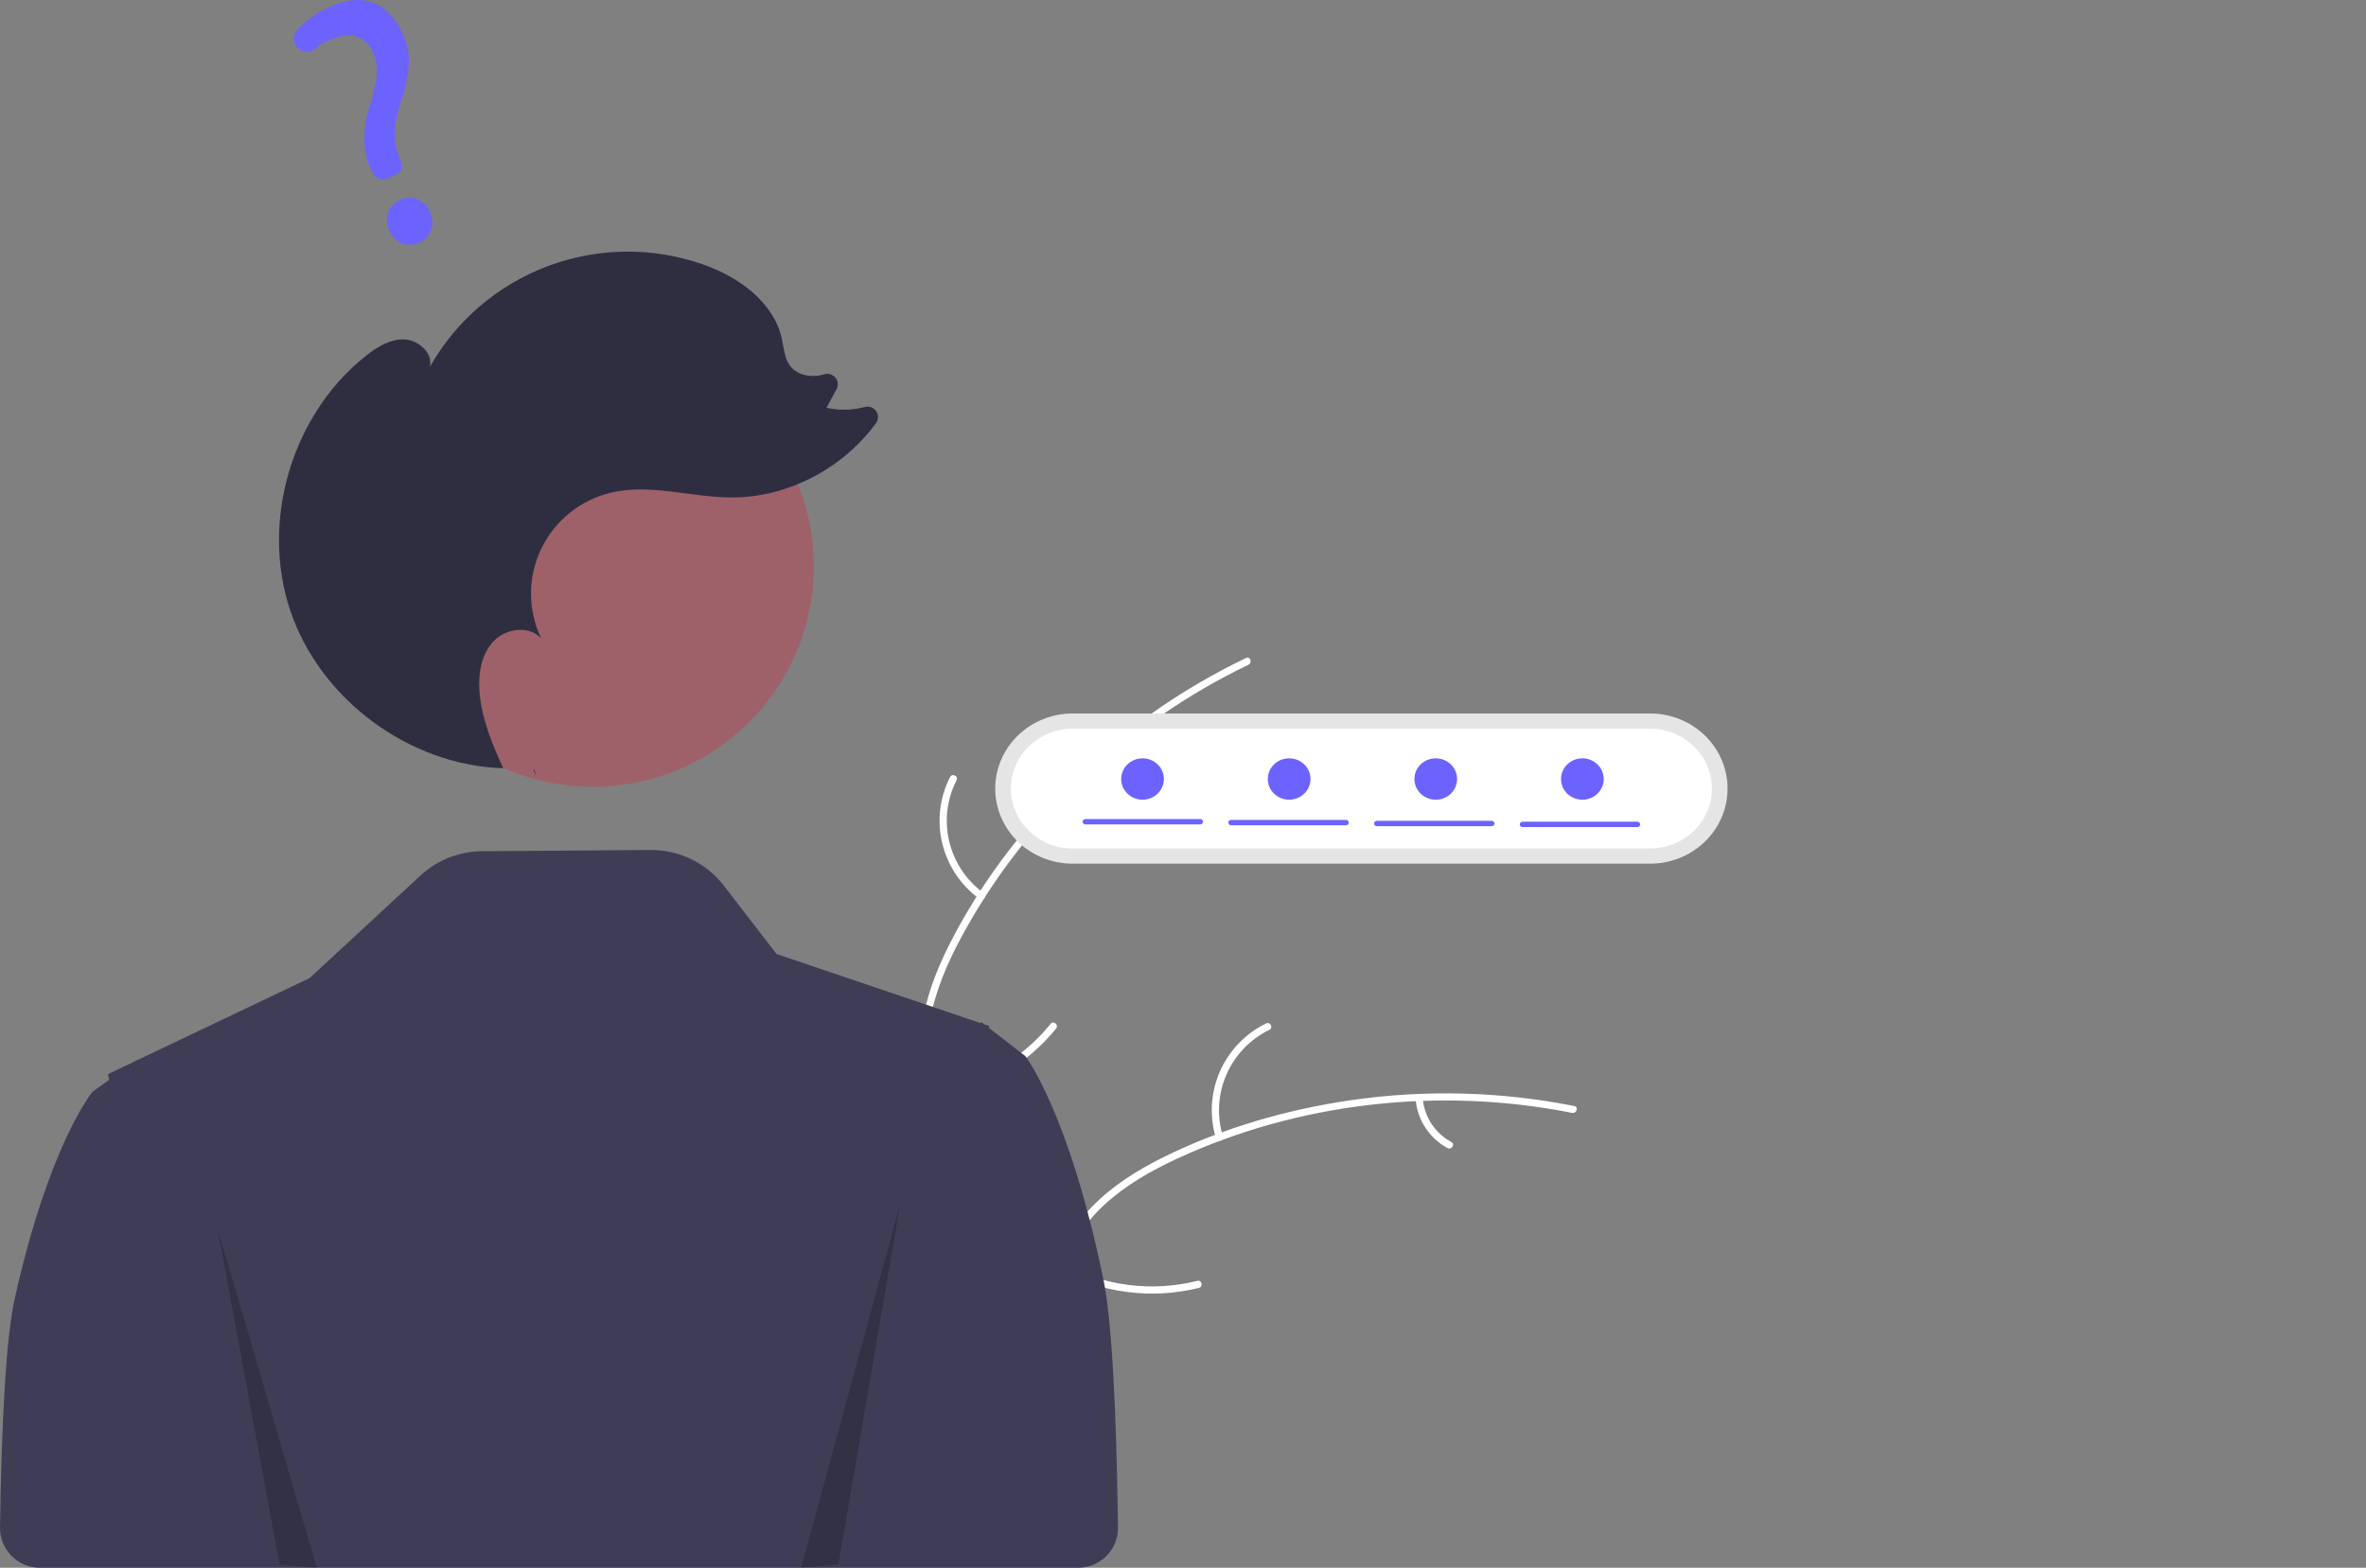 <svg width="252" height="167" viewBox="0 0 252 167" fill="none" xmlns="http://www.w3.org/2000/svg">
<rect x="0" y="0" width="252" height="167" fill="#808080" stroke="none"/>
<g clip-path="url(#clip0_383_180)">
<path d="M132.967 70.814C120.071 77.005 109.075 87.344 102.325 99.952C100.866 102.678 99.623 105.57 99.081 108.628C98.539 111.687 98.918 114.599 99.966 117.505C100.924 120.161 102.212 122.767 102.506 125.61C102.815 128.605 101.71 131.406 99.72 133.63C97.286 136.35 94.016 138.035 90.761 139.573C87.148 141.28 83.367 142.996 80.808 146.182C80.497 146.568 79.915 146.066 80.225 145.68C84.678 140.137 92.3 139.095 97.586 134.629C100.053 132.546 101.905 129.708 101.788 126.384C101.685 123.476 100.359 120.788 99.366 118.106C98.323 115.291 97.803 112.461 98.177 109.459C98.56 106.389 99.691 103.442 101.074 100.691C104.194 94.486 108.462 88.79 113.352 83.865C118.972 78.205 125.522 73.545 132.717 70.088C133.163 69.874 133.409 70.602 132.967 70.814Z" fill="white"/>
<path d="M104.302 95.739C102.325 94.297 100.927 92.202 100.356 89.827C99.785 87.452 100.08 84.952 101.187 82.774C101.412 82.334 102.108 82.662 101.883 83.103C100.848 85.13 100.574 87.458 101.11 89.669C101.646 91.879 102.957 93.826 104.806 95.157C105.207 95.447 104.701 96.027 104.302 95.739Z" fill="white"/>
<path d="M99.302 116.222C104.256 115.5 108.755 112.943 111.902 109.06C112.213 108.675 112.796 109.178 112.485 109.562C109.202 113.596 104.515 116.248 99.358 116.988C98.867 117.058 98.813 116.292 99.302 116.222V116.222Z" fill="white"/>
<path d="M119.352 79.15C120.001 79.867 120.817 80.412 121.729 80.736C122.641 81.06 123.619 81.153 124.576 81.007C125.066 80.931 125.12 81.698 124.632 81.773C123.574 81.93 122.494 81.825 121.486 81.47C120.478 81.114 119.573 80.517 118.849 79.732C118.775 79.663 118.729 79.569 118.722 79.469C118.714 79.368 118.746 79.269 118.809 79.19C118.876 79.114 118.971 79.066 119.073 79.059C119.174 79.051 119.275 79.084 119.352 79.15Z" fill="white"/>
<path d="M167.44 118.548C153.406 115.748 138.385 117.402 125.382 123.417C122.571 124.717 119.833 126.28 117.554 128.396C115.274 130.513 113.818 133.066 112.901 136.015C112.062 138.711 111.517 141.565 110.035 144.011C108.474 146.589 105.9 148.162 102.969 148.742C99.383 149.452 95.755 148.835 92.228 148.109C88.312 147.302 84.257 146.402 80.29 147.41C79.809 147.532 79.647 146.781 80.127 146.659C87.029 144.907 93.745 148.651 100.661 148.259C103.889 148.076 107.081 146.923 108.995 144.198C110.668 141.815 111.233 138.872 112.059 136.135C112.926 133.261 114.219 130.689 116.33 128.517C118.49 126.295 121.172 124.622 123.938 123.255C130.174 120.174 137.022 118.188 143.899 117.192C151.804 116.047 159.847 116.259 167.68 117.818C168.165 117.915 167.922 118.644 167.44 118.548V118.548Z" fill="white"/>
<path d="M129.505 121.239C128.797 118.901 128.945 116.389 129.923 114.15C130.902 111.911 132.646 110.092 134.845 109.017C135.291 108.801 135.648 109.481 135.202 109.698C133.152 110.695 131.528 112.39 130.621 114.476C129.714 116.563 129.586 118.904 130.258 121.077C130.404 121.55 129.65 121.709 129.505 121.239Z" fill="white"/>
<path d="M113.145 134.592C117.537 136.99 122.673 137.649 127.529 136.438C128.011 136.318 128.173 137.069 127.692 137.189C122.635 138.439 117.292 137.743 112.728 135.237C112.293 134.998 112.713 134.354 113.145 134.592Z" fill="white"/>
<path d="M151.537 117.03C151.622 117.992 151.945 118.917 152.478 119.723C153.01 120.529 153.735 121.191 154.587 121.649C155.024 121.882 154.604 122.526 154.169 122.294C153.23 121.784 152.431 121.052 151.841 120.163C151.251 119.274 150.888 118.254 150.784 117.192C150.766 117.093 150.787 116.991 150.841 116.906C150.896 116.821 150.981 116.76 151.079 116.736C151.179 116.715 151.283 116.734 151.369 116.789C151.455 116.844 151.515 116.931 151.537 117.03Z" fill="white"/>
<path d="M117.507 136.197C113.822 118.427 109.215 112.503 109.215 112.503L107.455 111.142L105.338 109.502L105.348 109.291L104.846 109.121L104.728 109.03L104.535 108.882L104.504 108.915L104.438 108.983L94.861 105.737L82.71 101.621L77.084 94.328C76.168 93.141 74.988 92.181 73.637 91.524C72.287 90.867 70.802 90.531 69.299 90.542L51.33 90.674C48.9 90.692 46.565 91.616 44.784 93.263L32.973 104.188L14.569 112.953L14.538 112.922L14.345 113.06L11.501 114.415L11.619 115.024L9.859 116.291C9.859 116.291 5.252 121.804 1.566 138.338C0.629 142.546 0.167 151.571 0 162.692C-0.008 163.255 0.096 163.813 0.306 164.335C0.516 164.858 0.828 165.333 1.224 165.734C1.62 166.135 2.092 166.453 2.612 166.67C3.133 166.888 3.691 167 4.256 167H102.553V167H114.822C115.386 167 115.944 166.888 116.464 166.671C116.984 166.454 117.456 166.136 117.852 165.735C118.248 165.335 118.56 164.86 118.77 164.338C118.98 163.817 119.085 163.259 119.077 162.696C118.914 150.595 118.453 140.76 117.507 136.197Z" fill="#3F3D56"/>
<path d="M63.136 83.81C76.138 83.81 86.678 73.3 86.678 60.335C86.678 47.37 76.138 36.86 63.136 36.86C50.135 36.86 39.595 47.37 39.595 60.335C39.595 73.3 50.135 83.81 63.136 83.81Z" fill="#9E616A"/>
<path d="M57.114 82.661C57.013 82.44 56.913 82.218 56.813 81.996C56.852 81.997 56.89 82.003 56.928 82.004L57.114 82.661Z" fill="#2F2E41"/>
<path d="M38.94 37.927C40.131 36.98 41.522 36.109 43.045 36.158C44.567 36.207 46.111 37.578 45.795 39.063C48.591 34.127 53.042 30.33 58.366 28.339C63.69 26.348 69.547 26.291 74.909 28.178C78.692 29.509 82.402 32.172 83.272 36.077C83.495 37.08 83.543 38.179 84.17 38.994C84.962 40.02 86.476 40.252 87.723 39.891C87.736 39.888 87.748 39.884 87.761 39.88C87.971 39.809 88.199 39.801 88.413 39.86C88.628 39.919 88.82 40.04 88.965 40.209C89.11 40.377 89.201 40.585 89.225 40.806C89.25 41.026 89.208 41.249 89.105 41.446L88.034 43.437C89.384 43.737 90.786 43.707 92.121 43.35C92.343 43.292 92.578 43.304 92.792 43.384C93.007 43.464 93.192 43.609 93.321 43.797C93.451 43.986 93.518 44.211 93.514 44.439C93.511 44.668 93.436 44.89 93.302 45.075C89.772 49.908 83.874 53.028 77.856 52.992C73.579 52.966 69.257 51.496 65.094 52.477C63.484 52.856 61.979 53.59 60.69 54.625C59.401 55.66 58.361 56.97 57.646 58.458C56.931 59.946 56.559 61.575 56.558 63.225C56.557 64.875 56.926 66.505 57.638 67.994C56.36 66.599 53.888 66.93 52.579 68.297C51.271 69.665 50.932 71.706 51.064 73.591C51.266 76.475 52.399 79.192 53.593 81.837C43.579 81.522 34.107 74.517 30.919 65.043C27.717 55.529 31.073 44.186 38.94 37.927Z" fill="#2F2E41"/>
<path opacity="0.2" d="M23.171 130.832L29.774 166.656L33.736 167L23.171 130.832Z" fill="black"/>
<path opacity="0.2" d="M95.902 128.131L89.299 166.63L85.338 167L95.902 128.131Z" fill="black"/>
<path d="M44.572 25.871C43.306 26.398 41.985 25.82 41.431 24.497C40.868 23.154 41.394 21.791 42.68 21.255C43.966 20.719 45.264 21.298 45.835 22.663C46.398 24.008 45.879 25.327 44.572 25.871ZM42.147 18.611L41.14 19.03C40.889 19.134 40.607 19.139 40.352 19.046C40.097 18.952 39.886 18.767 39.761 18.526L39.711 18.429C38.628 16.481 38.504 14.113 39.344 11.396C40.123 8.958 40.447 7.244 39.796 5.691C39.044 3.895 37.438 3.333 35.391 4.148C34.597 4.478 34.344 4.473 33.719 5.091C33.583 5.227 33.421 5.335 33.243 5.407C33.064 5.479 32.873 5.515 32.68 5.512C32.494 5.51 32.31 5.47 32.14 5.396C31.969 5.321 31.815 5.213 31.688 5.078C31.442 4.818 31.304 4.474 31.302 4.116C31.3 3.758 31.434 3.413 31.678 3.15C32.728 2.054 33.995 1.186 35.399 0.603C39.798 -1.229 42.013 1.475 43.026 3.896C44.018 6.263 43.46 8.459 42.564 11.304C41.813 13.668 41.857 15.419 42.71 17.16C42.771 17.292 42.806 17.435 42.811 17.58C42.816 17.725 42.791 17.87 42.738 18.005C42.686 18.141 42.606 18.264 42.505 18.368C42.403 18.473 42.281 18.555 42.147 18.611L42.147 18.611Z" fill="#6C63FF"/>
<path d="M114.252 76C112.063 76 109.964 76.843 108.417 78.343C106.869 79.843 106 81.878 106 84C106 86.122 106.869 88.157 108.417 89.657C109.964 91.157 112.063 92 114.252 92H175.748C177.937 92 180.036 91.157 181.583 89.657C183.131 88.157 184 86.122 184 84C184 81.878 183.131 79.843 181.583 78.343C180.036 76.843 177.937 76 175.748 76H114.252Z" fill="#E5E5E5"/>
<path d="M114.252 77.619C112.506 77.619 110.832 78.291 109.598 79.488C108.363 80.685 107.67 82.308 107.67 84C107.67 85.692 108.363 87.315 109.598 88.512C110.832 89.709 112.506 90.381 114.252 90.381H175.748C177.494 90.381 179.168 89.709 180.402 88.512C181.637 87.315 182.33 85.692 182.33 84C182.33 82.308 181.637 80.685 180.402 79.488C179.168 78.291 177.494 77.619 175.748 77.619H114.252Z" fill="white"/>
<path d="M127.836 87.816H115.6C115.561 87.816 115.523 87.808 115.487 87.794C115.451 87.78 115.418 87.759 115.39 87.733C115.363 87.706 115.341 87.674 115.326 87.639C115.311 87.605 115.303 87.567 115.303 87.53C115.303 87.492 115.311 87.455 115.326 87.42C115.341 87.385 115.363 87.354 115.39 87.327C115.418 87.3 115.451 87.279 115.487 87.265C115.523 87.251 115.561 87.244 115.6 87.244H127.836C127.913 87.245 127.988 87.275 128.043 87.328C128.098 87.382 128.128 87.454 128.128 87.53C128.128 87.605 128.098 87.678 128.043 87.731C127.988 87.785 127.913 87.815 127.836 87.816Z" fill="#6C63FF"/>
<path d="M143.357 87.911H131.122C131.083 87.911 131.044 87.904 131.008 87.889C130.972 87.875 130.939 87.854 130.912 87.828C130.884 87.801 130.862 87.77 130.847 87.735C130.833 87.7 130.825 87.663 130.825 87.625C130.825 87.587 130.833 87.55 130.847 87.515C130.862 87.48 130.884 87.449 130.912 87.422C130.939 87.396 130.972 87.375 131.008 87.361C131.044 87.346 131.083 87.339 131.122 87.339H143.357C143.396 87.339 143.434 87.346 143.47 87.361C143.506 87.375 143.539 87.396 143.567 87.422C143.594 87.449 143.616 87.48 143.631 87.515C143.646 87.55 143.654 87.587 143.654 87.625C143.654 87.663 143.646 87.7 143.631 87.735C143.616 87.77 143.594 87.801 143.567 87.828C143.539 87.854 143.506 87.875 143.47 87.889C143.434 87.904 143.396 87.911 143.357 87.911Z" fill="#6C63FF"/>
<path d="M158.879 88.006H146.643C146.565 88.005 146.491 87.975 146.436 87.922C146.381 87.868 146.35 87.796 146.35 87.72C146.35 87.645 146.381 87.572 146.436 87.519C146.491 87.465 146.565 87.435 146.643 87.434H158.879C158.917 87.434 158.956 87.441 158.992 87.456C159.028 87.47 159.061 87.491 159.088 87.517C159.116 87.544 159.138 87.576 159.153 87.61C159.168 87.645 159.175 87.683 159.175 87.72C159.175 87.758 159.168 87.795 159.153 87.83C159.138 87.865 159.116 87.896 159.088 87.923C159.061 87.95 159.028 87.971 158.992 87.985C158.956 87.999 158.917 88.006 158.879 88.006H158.879Z" fill="#6C63FF"/>
<path d="M174.4 88.101H162.164C162.087 88.101 162.012 88.07 161.957 88.017C161.902 87.963 161.872 87.891 161.872 87.816C161.872 87.74 161.902 87.668 161.957 87.614C162.012 87.561 162.087 87.53 162.164 87.53H174.4C174.478 87.53 174.552 87.561 174.607 87.614C174.662 87.668 174.693 87.74 174.693 87.816C174.693 87.891 174.662 87.963 174.607 88.017C174.552 88.07 174.478 88.101 174.4 88.101Z" fill="#6C63FF"/>
<path d="M121.691 85.186C122.947 85.186 123.965 84.199 123.965 82.981C123.965 81.764 122.947 80.777 121.691 80.777C120.435 80.777 119.417 81.764 119.417 82.981C119.417 84.199 120.435 85.186 121.691 85.186Z" fill="#6C63FF"/>
<path d="M137.306 85.186C138.562 85.186 139.58 84.199 139.58 82.981C139.58 81.764 138.562 80.777 137.306 80.777C136.05 80.777 135.032 81.764 135.032 82.981C135.032 84.199 136.05 85.186 137.306 85.186Z" fill="#6C63FF"/>
<path d="M152.921 85.186C154.177 85.186 155.195 84.199 155.195 82.981C155.195 81.764 154.177 80.777 152.921 80.777C151.665 80.777 150.647 81.764 150.647 82.981C150.647 84.199 151.665 85.186 152.921 85.186Z" fill="#6C63FF"/>
<path d="M168.537 85.186C169.792 85.186 170.811 84.199 170.811 82.981C170.811 81.764 169.792 80.777 168.537 80.777C167.281 80.777 166.262 81.764 166.262 82.981C166.262 84.199 167.281 85.186 168.537 85.186Z" fill="#6C63FF"/>
</g>
<defs>
<clipPath id="clip0_383_180">
<rect width="252" height="167" fill="white"/>
</clipPath>
</defs>
</svg>
